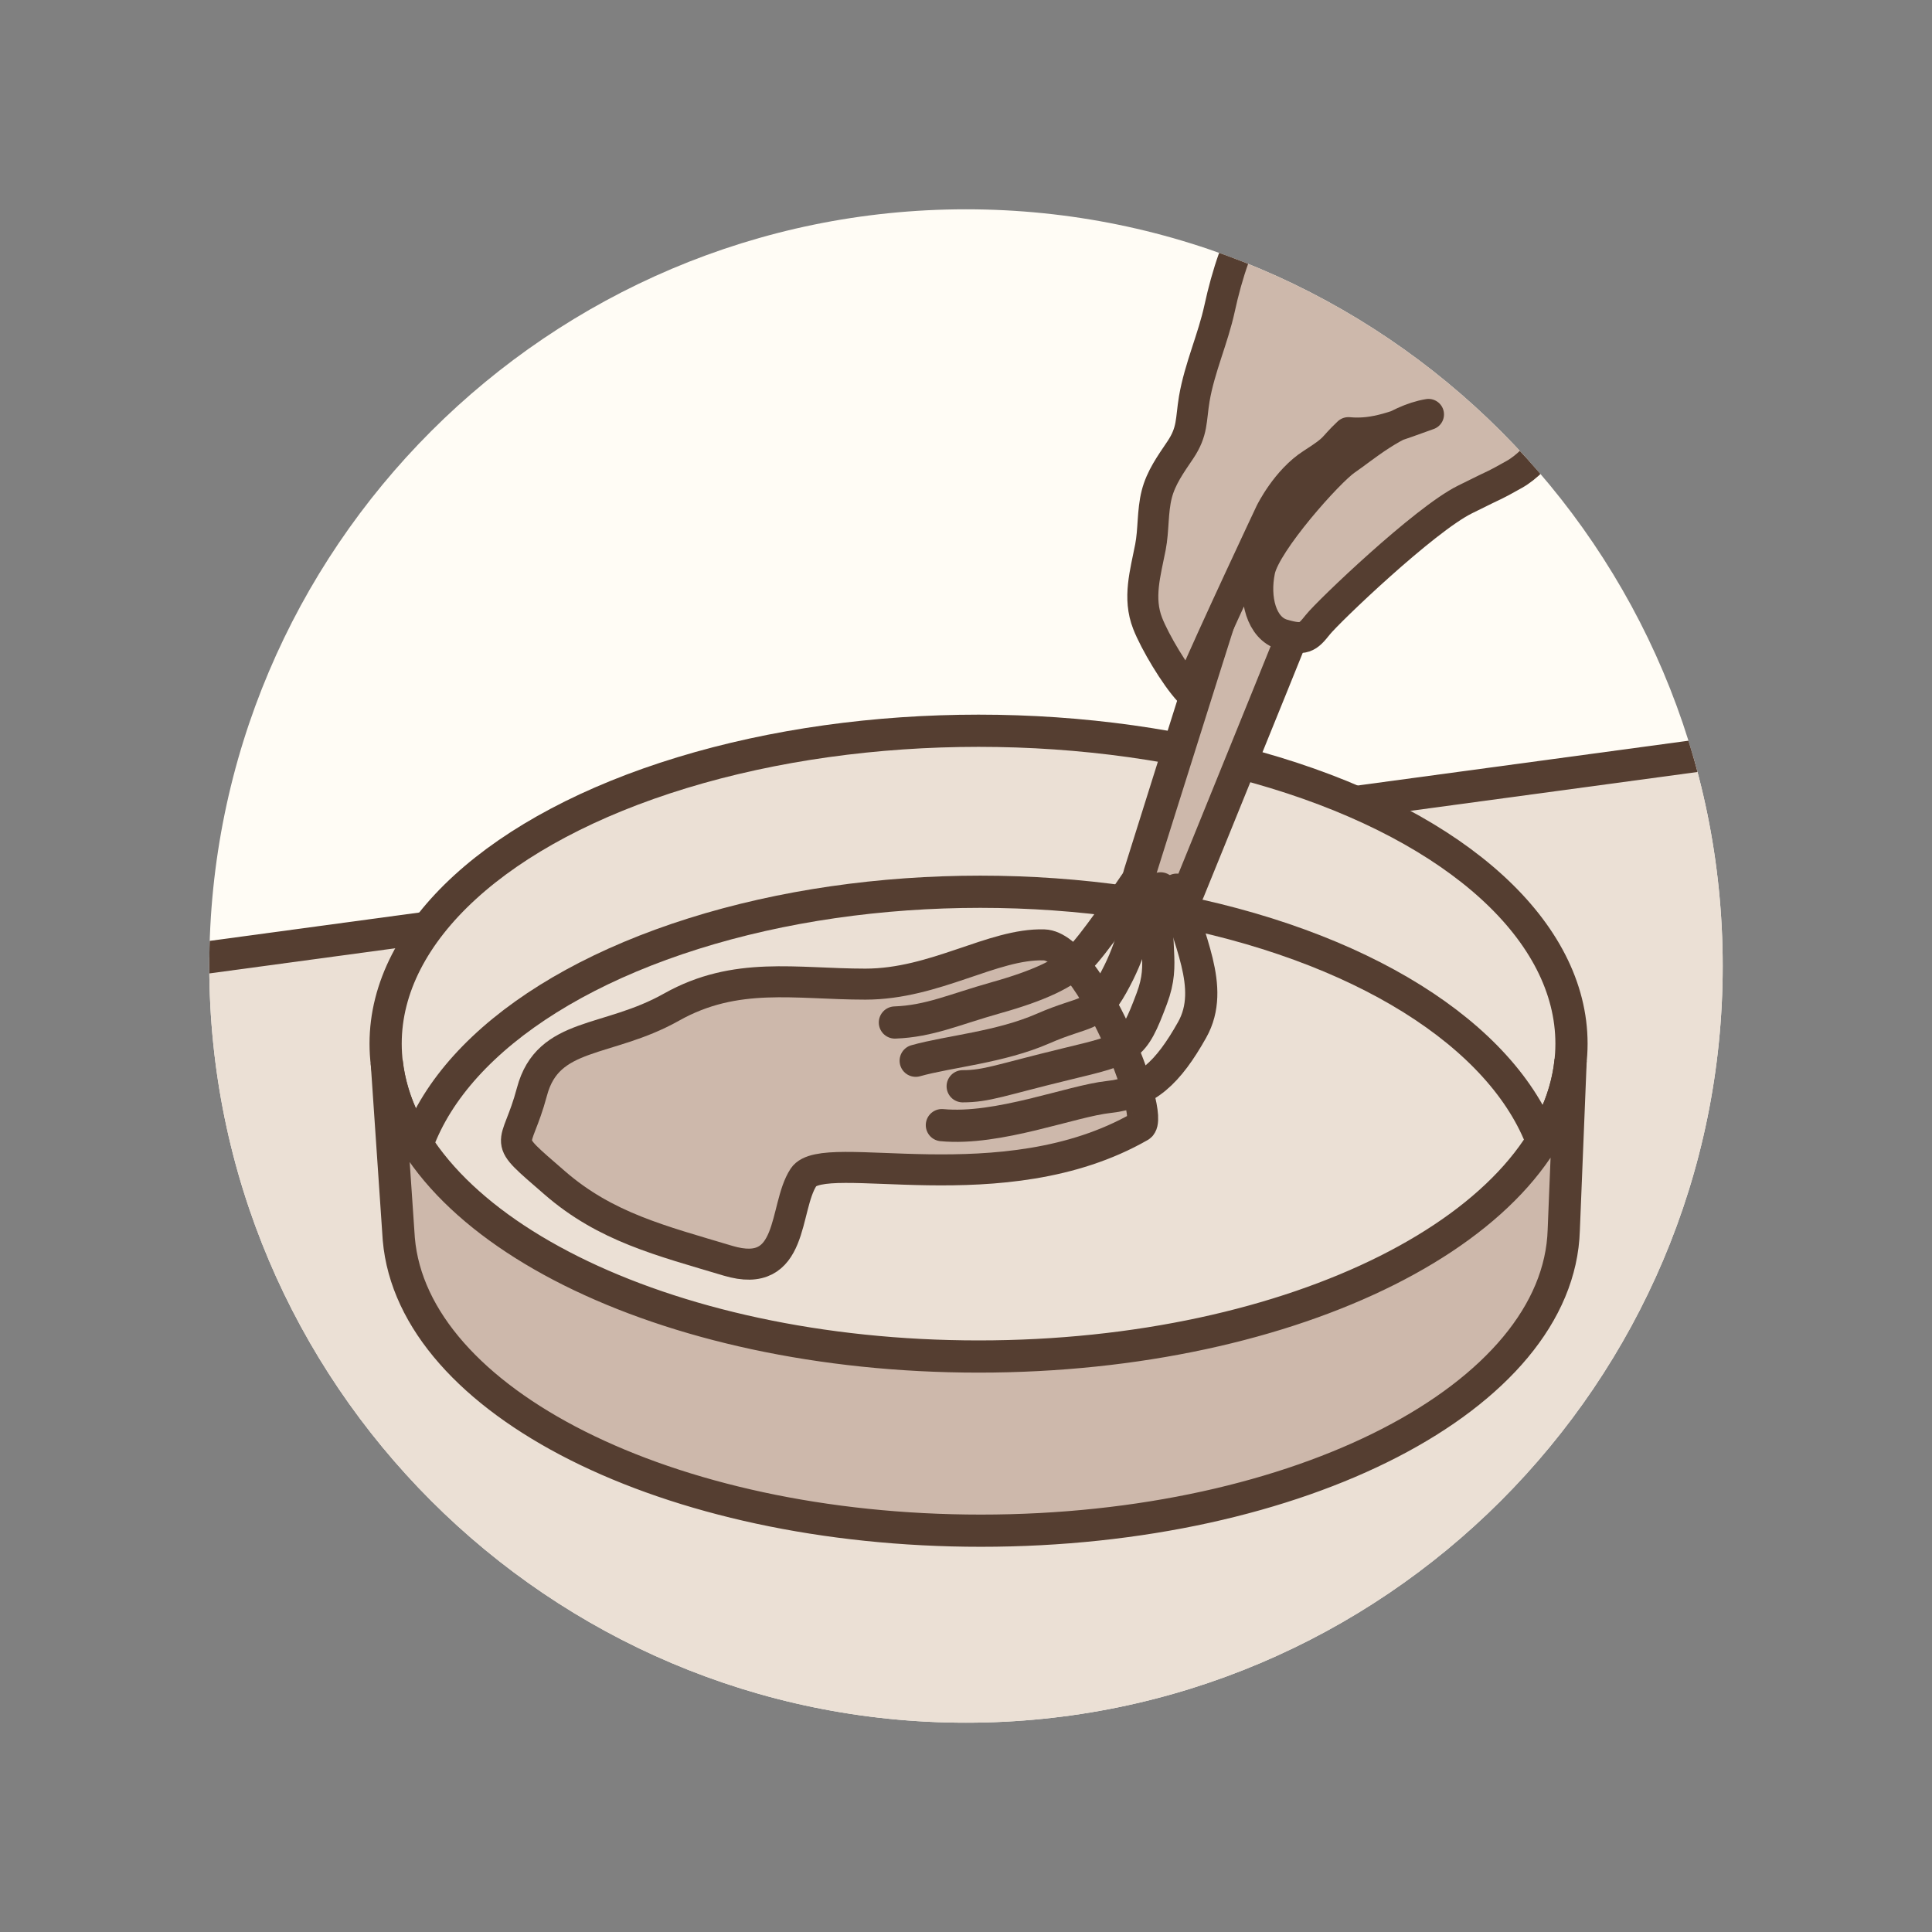 <?xml version="1.0" encoding="utf-8"?>
<!-- Generator: Adobe Illustrator 16.0.0, SVG Export Plug-In . SVG Version: 6.00 Build 0)  -->
<!DOCTYPE svg PUBLIC "-//W3C//DTD SVG 1.1//EN" "http://www.w3.org/Graphics/SVG/1.1/DTD/svg11.dtd">
<svg version="1.1" id="Layer_1" xmlns="http://www.w3.org/2000/svg" xmlns:xlink="http://www.w3.org/1999/xlink" x="0px" y="0px"
	 width="60px" height="60px" viewBox="0 0 60 60" enable-background="new 0 0 60 60" xml:space="preserve">
<rect x="0" y="0" width="60" height="60" fill="#808080" stroke="none"/>
<g>
	<defs>
		<path id="SVGID_77_" d="M29.999-38.667c-12.958,0-23.499-10.542-23.499-23.5c0-12.96,10.541-23.5,23.499-23.5
			S53.5-75.127,53.5-62.167C53.5-49.209,42.957-38.667,29.999-38.667z"/>
	</defs>
	<clipPath id="SVGID_2_">
		<use xlink:href="#SVGID_77_"  overflow="visible"/>
	</clipPath>
	<polygon clip-path="url(#SVGID_2_)" fill="#EBE0D5" stroke="#553E31" stroke-width="1.191" stroke-miterlimit="10" points="
		-20.18,-50.943 63.079,-68.319 74.613,-10.24 -14.134,0.295 	"/>
</g>
<g>
	<defs>
		<path id="SVGID_85_" d="M29.999,53.5C17.041,53.5,6.5,42.958,6.5,30c0-12.96,10.541-23.5,23.499-23.5
			C42.958,6.5,53.5,17.04,53.5,30C53.5,42.958,42.958,53.5,29.999,53.5z"/>
	</defs>
	<clipPath id="SVGID_4_">
		<use xlink:href="#SVGID_85_"  overflow="visible"/>
	</clipPath>
	<rect x="0.625" y="0.625" clip-path="url(#SVGID_4_)" fill="#FFFCF5" width="58.75" height="58.75"/>
	<polygon clip-path="url(#SVGID_4_)" fill="#EBE0D5" stroke="#553E31" stroke-miterlimit="10" points="-16.437,32.831 
		56.273,22.989 67.002,59.021 -10.589,64.574 	"/>
	
		<ellipse clip-path="url(#SVGID_4_)" fill="#EBE0D5" stroke="#553E31" stroke-miterlimit="10" cx="30.39" cy="32.411" rx="18.414" ry="9.717"/>
	
		<ellipse clip-path="url(#SVGID_4_)" fill="#EBE0D5" stroke="#553E31" stroke-miterlimit="10" cx="30.441" cy="37.411" rx="17.815" ry="9.717"/>
	<g clip-path="url(#SVGID_4_)">
		<path fill="#CDB8AB" stroke="#553E31" stroke-miterlimit="10" d="M30.391,42.128c-9.804,0-17.815-4.043-18.38-9.142l0.374,5.496
			c0.435,5.038,8.349,9.055,18.077,9.055c9.908,0,17.947-4.167,18.102-9.337l0.213-5.268C48.264,38.057,40.228,42.128,30.391,42.128
			z"/>
	</g>
	
		<path clip-path="url(#SVGID_4_)" fill="#CDB8AB" stroke="#553E31" stroke-width="0.963" stroke-linecap="round" stroke-linejoin="round" stroke-miterlimit="10" d="
		M32.422,29.344c-1.585-0.047-3.38,1.219-5.547,1.219s-4.021-0.411-6.021,0.714s-3.833,0.75-4.333,2.625s-1.016,1.335,0.708,2.833
		c1.583,1.375,3.292,1.792,5.375,2.417s1.724-1.631,2.349-2.589s6.203,0.859,10.453-1.578
		C35.924,34.688,33.838,29.386,32.422,29.344z"/>
	<g clip-path="url(#SVGID_4_)">
		<g>
			<path fill="#CDB8AB" d="M36.451,27.989c-0.052,0-0.104-0.008-0.157-0.025l-0.588-0.194c-0.259-0.086-0.401-0.364-0.319-0.624
				c0.425-1.354,4.158-13.232,4.343-13.681c0.199-0.483,0.695-0.795,1.264-0.795c0.446,0,0.854,0.199,1.09,0.532
				c0.147,0.207,0.358,0.66,0.113,1.359c-0.373,1.058-5.082,12.624-5.282,13.116C36.836,27.871,36.649,27.989,36.451,27.989z"/>
			<path fill="#553E31" d="M40.993,13.17c0.516,0,1.021,0.397,0.731,1.227c-0.373,1.058-5.273,13.093-5.273,13.093l-0.588-0.194
				c0,0,4.146-13.198,4.328-13.64C40.324,13.335,40.66,13.17,40.993,13.17 M40.993,12.17c-0.771,0-1.449,0.434-1.726,1.104
				c-0.185,0.448-3.383,10.616-4.358,13.722c-0.164,0.521,0.121,1.078,0.641,1.249l0.588,0.194c0.104,0.034,0.209,0.051,0.313,0.051
				c0.396,0,0.77-0.237,0.926-0.623c0.201-0.492,4.914-12.069,5.291-13.137c0.319-0.914,0.025-1.53-0.178-1.817
				C42.16,12.447,41.601,12.17,40.993,12.17L40.993,12.17z"/>
		</g>
		<path fill="none" stroke="#553E31" stroke-linecap="round" stroke-linejoin="round" stroke-miterlimit="10" d="M36.543,27.63
			c0.291,1.5,1.229,3.021,0.479,4.354s-1.417,1.958-2.584,2.083c-1.166,0.125-3.437,1.042-5.187,0.875"/>
		<path fill="none" stroke="#553E31" stroke-linecap="round" stroke-linejoin="round" stroke-miterlimit="10" d="M35.521,27.442
			c-0.208,1.292-0.396,2.104-0.979,3.146c-0.584,1.042-0.813,0.771-2.146,1.354s-2.916,0.708-3.958,1"/>
		<path fill="none" stroke="#553E31" stroke-linecap="round" stroke-linejoin="round" stroke-miterlimit="10" d="M35.313,27.359
			c-0.458,0.667-1.333,1.959-1.792,2.417s-1.25,0.833-2.584,1.208c-1.332,0.375-2.062,0.729-3.145,0.771"/>
		<path fill="none" stroke="#553E31" stroke-linecap="round" stroke-linejoin="round" stroke-miterlimit="10" d="M36.043,27.589
			c-0.292,1.834,0.166,2.249-0.271,3.416c-0.59,1.572-0.688,1.563-2.666,2.042c-2.039,0.494-2.459,0.688-3.209,0.688"/>
	</g>
	
		<path clip-path="url(#SVGID_4_)" fill="#CDB8AB" stroke="#553E31" stroke-width="0.963" stroke-linecap="round" stroke-linejoin="round" stroke-miterlimit="10" d="
		M53.432-2.646c0,0-4.459,2.678-6.305,3.545C44.242,2.255,40.73,3.675,39,6.536c-0.549,0.912-0.898,1.998-1.123,3.035
		c-0.207,0.953-0.621,1.845-0.787,2.812c-0.111,0.665-0.043,1.007-0.434,1.591c-0.295,0.439-0.6,0.857-0.732,1.376
		c-0.137,0.538-0.092,1.104-0.197,1.646c-0.154,0.794-0.395,1.573-0.086,2.362c0.225,0.58,0.861,1.641,1.285,2.097
		c0.742-1.739,2.535-5.54,2.535-5.54s0.486-0.998,1.291-1.512c0.805-0.516,0.57-0.445,1.123-0.967
		c0.846,0.08,1.496-0.217,2.488-0.566c-1.037,0.17-2.031,1.049-2.57,1.413c-0.535,0.367-2.486,2.554-2.672,3.429
		c-0.184,0.875,0.051,1.801,0.715,1.994s0.77,0.096,1.092-0.308c0.322-0.405,3.299-3.254,4.564-3.884
		c1.268-0.633,0.734-0.335,1.535-0.781c0.799-0.448,1.436-1.584,2.006-2.098c0.574-0.514,1.414-1.291,2.076-3.204
		c0.662-1.909,2.555-3.892,4.027-4.628c1.469-0.736,7.342-2.555,9.555-3C59.27-0.338,53.432-2.646,53.432-2.646z"/>
</g>
</svg>
